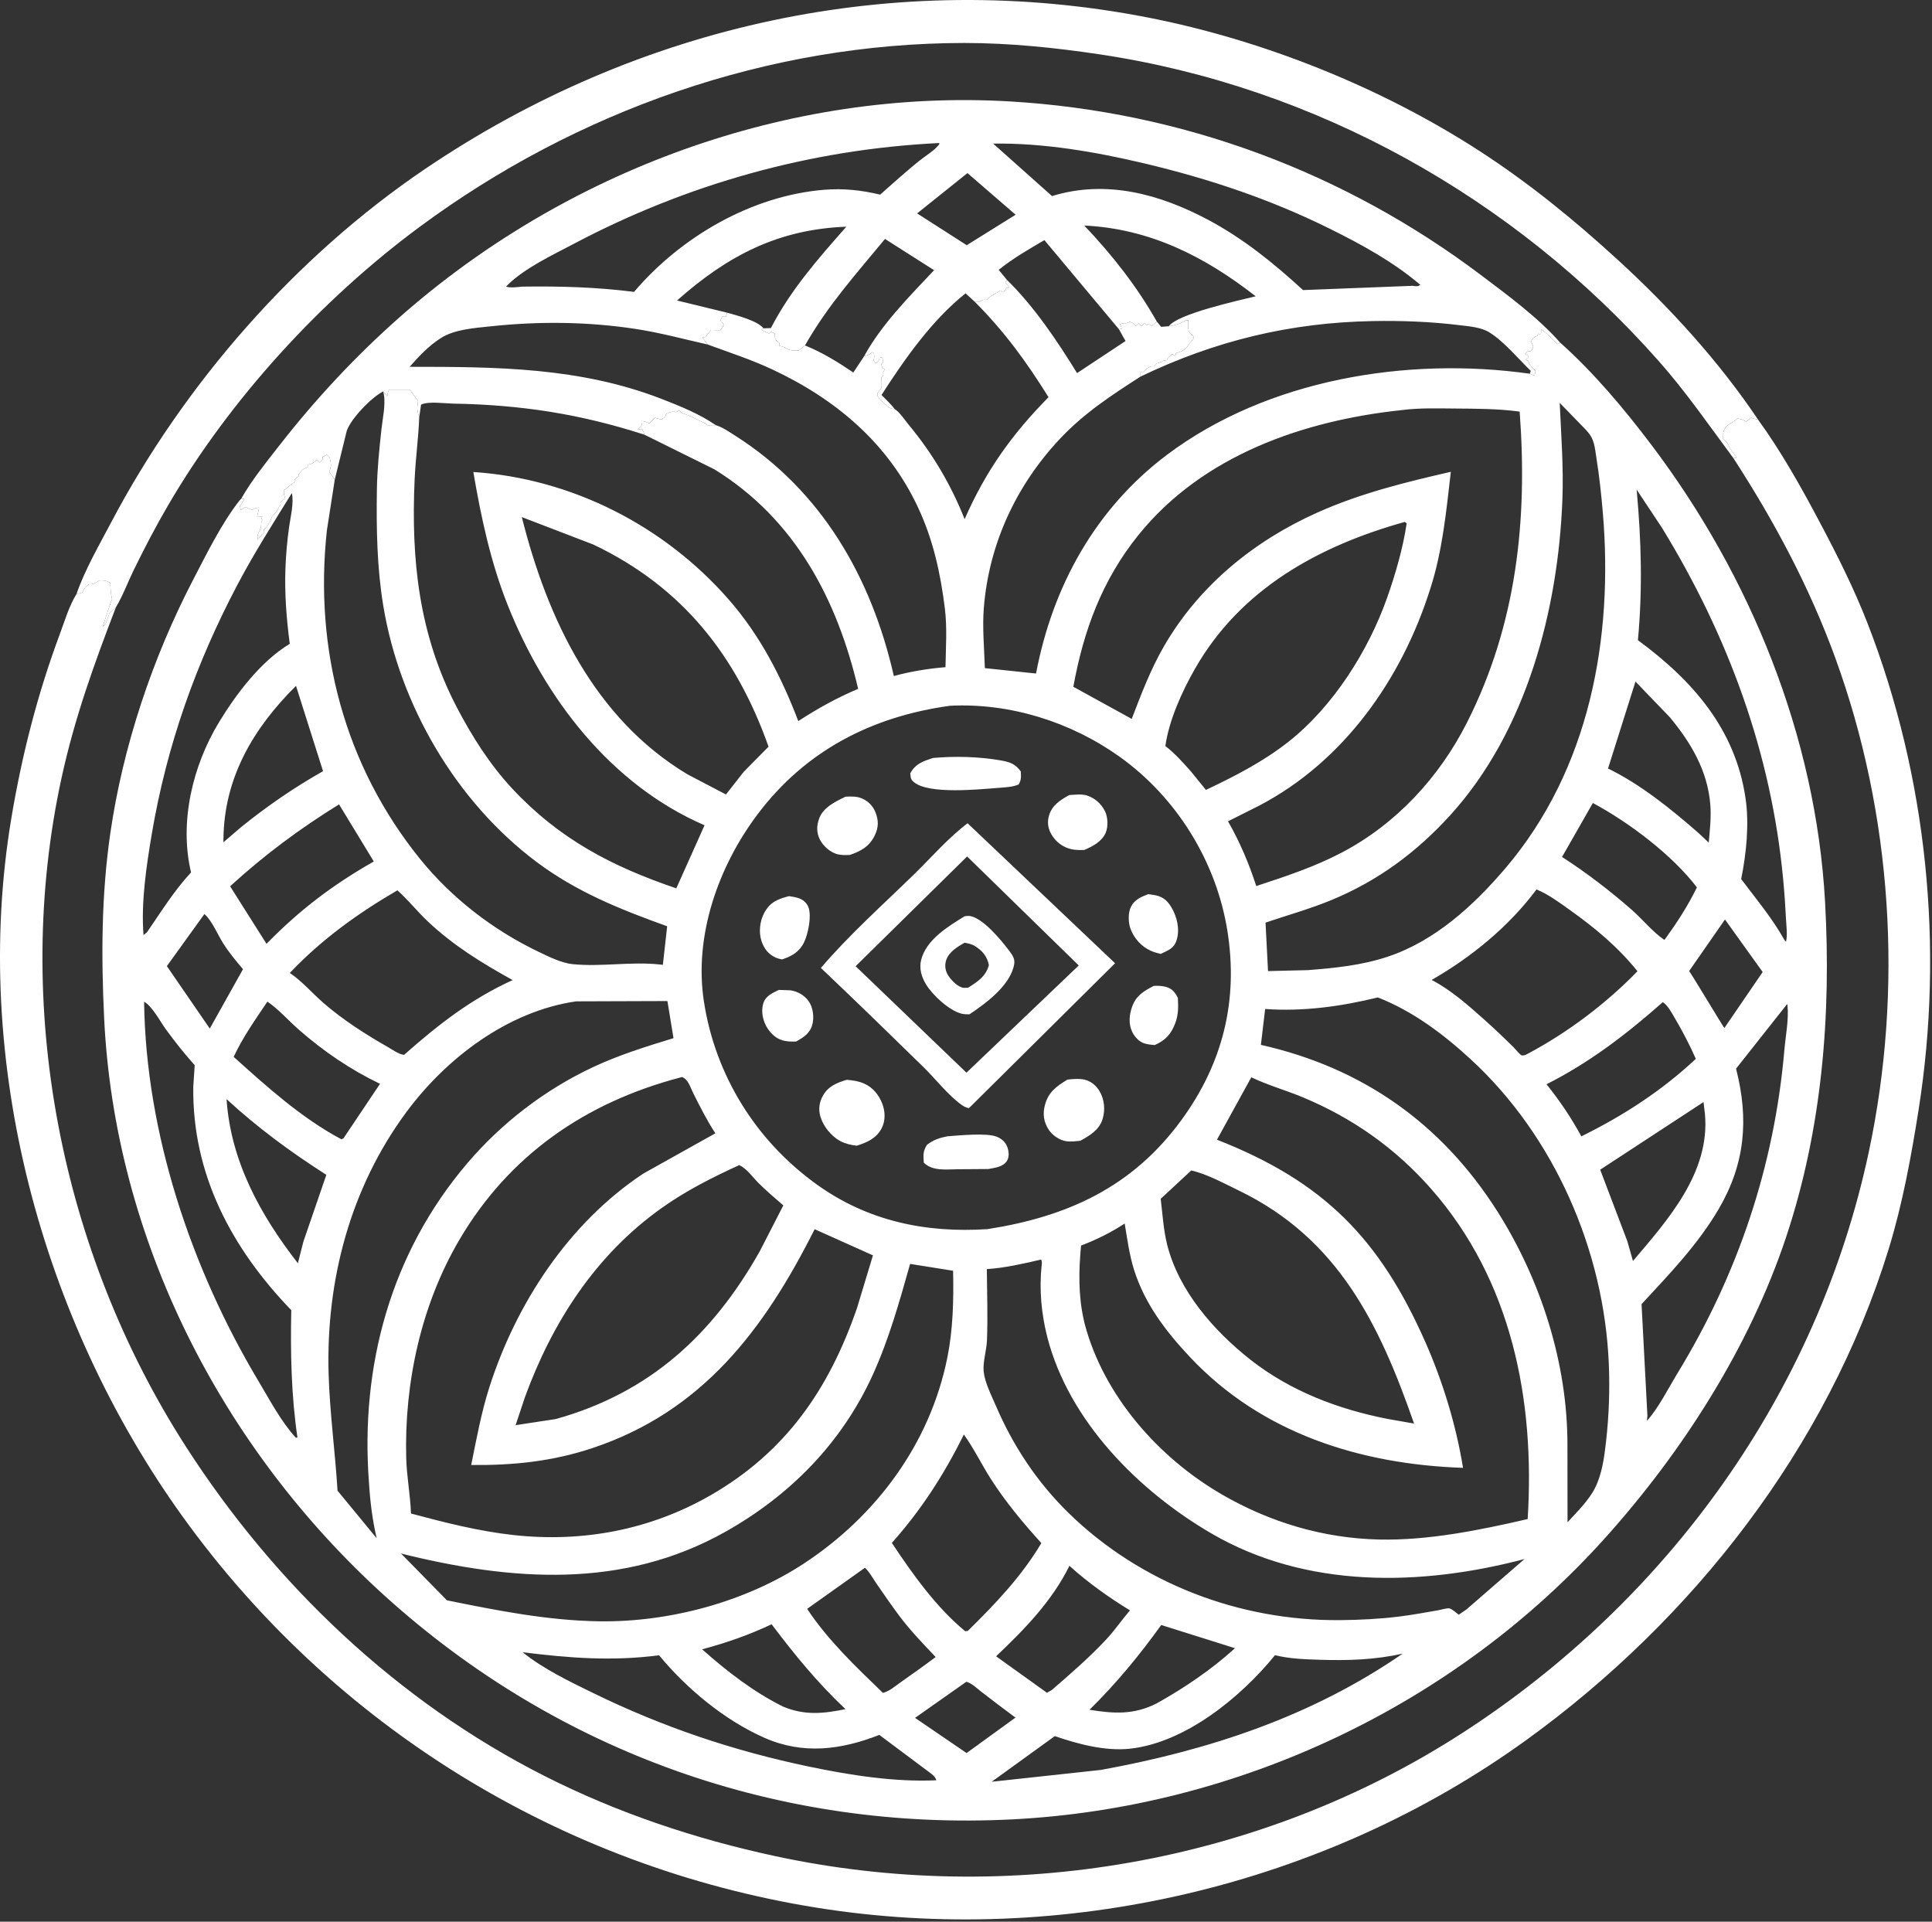 <svg width="187" height="186" viewBox="0 0 187 186" fill="none" xmlns="http://www.w3.org/2000/svg">
<rect x="0" y="0" width="187" height="186" fill="#333333" stroke="none"/>
<path d="M7.396 57.511C8.216 55.147 9.59 52.776 10.757 50.564C17.826 37.161 28.569 24.853 41.182 16.326C61.813 2.378 86.671 -3.095 111.166 1.706C122.277 3.884 133.708 8.457 143.22 14.626C148.032 17.747 152.357 21.279 156.581 25.144C161.594 29.73 166.379 34.97 170.172 40.627L169.474 40.436L169.027 40.811L168.84 40.713C168.613 40.6 168.419 40.546 168.174 40.492L168.049 40.6C167.524 41.028 166.935 41.16 166.795 41.89L166.78 42.469C167.164 42.803 167.165 42.792 167.368 43.239C167.544 43.624 167.896 43.896 168.073 44.302L167.781 44.352C165.418 41.168 163.191 37.932 160.558 34.955C146.58 19.14 127.363 8.388 106.445 5.261C102.129 4.615 97.725 4.16 93.355 4.16C74.393 4.163 55.821 10.714 40.624 21.953C31.069 29.019 22.258 38.639 16.26 48.923C15.066 50.969 13.966 53.081 12.927 55.209C12.36 56.372 11.883 57.676 11.219 58.778L10.582 59.362L10.508 59.594C10.396 59.928 10.264 60.473 9.947 60.63L10.742 58.237L10.848 58.001C10.714 57.47 10.697 56.954 10.671 56.41C10.283 56.189 10.074 56.169 9.63 56.181C9.354 56.345 9.119 56.528 8.789 56.555L8.63 56.55C8.357 56.732 8.243 56.829 8.077 57.125L7.955 57.366L7.396 57.511Z" fill="white"/>
<path d="M167.781 44.352L168.073 44.302C167.895 43.896 167.544 43.624 167.368 43.239C167.165 42.792 167.164 42.803 166.78 42.469L166.795 41.89C166.935 41.16 167.524 41.028 168.049 40.6L168.174 40.492C168.419 40.546 168.613 40.6 168.84 40.713L169.027 40.811L169.474 40.436L170.172 40.627C172.405 43.703 174.31 47.108 176.093 50.465C177.799 53.677 179.444 56.942 180.763 60.336C186.53 75.164 188.183 91.716 185.705 107.399C184.986 111.954 184.142 116.572 182.779 120.979C176.871 140.102 163.85 156.757 147.752 168.401C128.154 182.576 102.859 188.465 79.015 184.637C54.326 180.674 32.272 167.084 17.667 146.775C3.958 127.711 -2.787 102.629 1.08 79.302C2.098 73.158 3.63 67.16 5.809 61.322C6.256 60.124 6.711 58.59 7.396 57.511L7.955 57.366L8.077 57.125C8.243 56.829 8.357 56.732 8.63 56.55L8.789 56.555C9.119 56.528 9.354 56.345 9.63 56.181C10.074 56.169 10.283 56.189 10.671 56.41C10.697 56.954 10.714 57.47 10.848 58.001L10.742 58.237L9.947 60.63C10.264 60.473 10.396 59.928 10.508 59.594L10.582 59.362L11.219 58.778C9.11 64.267 7.226 69.475 5.965 75.255C1.169 97.245 5.836 121.096 17.971 139.98C26.572 153.364 38.461 164.681 52.704 171.895C59.766 175.472 67.299 177.987 75.033 179.652C97.658 184.521 121.939 180.37 141.452 167.79C161.423 154.914 175.908 134.821 180.879 111.511C184.241 95.744 183.161 78.835 177.64 63.681C175.153 56.852 171.733 50.436 167.781 44.352Z" fill="white"/>
<path d="M23.352 48.258C24.401 46.419 25.785 44.723 27.085 43.058C30.552 38.616 34.42 34.47 38.642 30.736C54.705 16.534 76.306 8.542 97.799 9.82C114.399 10.806 130.134 16.652 143.396 26.662C146.021 28.643 148.824 30.698 151.016 33.165C154.292 36.093 157.192 39.557 159.84 43.058C169.44 55.752 175.762 71.286 176.649 87.28C177.257 98.234 176.362 109.267 172.881 119.731C169.34 130.376 162.861 140.504 155.391 148.825C140.813 165.065 119.815 174.963 98.056 176.091C75.475 177.262 53.989 169.631 37.219 154.441C21.432 140.142 11.107 119.948 10.08 98.546C9.792 92.532 9.811 86.664 10.672 80.69C11.892 72.216 14.786 63.609 18.739 56.028C20.019 53.573 21.479 50.593 23.197 48.426L23.352 48.258ZM91.97 68.308C84.409 69.344 77.974 72.631 73.312 78.835C69.527 83.871 67.158 90.559 68.129 96.913C69.226 104.086 73.174 110.429 79.086 114.664C84.02 118.199 89.623 119.356 95.587 118.965C103.314 117.758 109.595 114.909 114.339 108.424C118.367 102.918 119.877 96.819 118.797 90.075C117.728 83.392 113.886 77.176 108.355 73.233C103.634 69.868 97.762 68.024 91.97 68.308ZM23.352 48.258L23.663 48.304L23.316 48.855L23.216 48.99L23.307 49.353L23.76 49.081L24.394 49.353C24.637 49.237 24.799 49.126 25.073 49.126L24.892 50.032H25.073L25.39 49.987L25.3 50.168L25.39 50.349L25.3 50.53L25.254 51.029C25.063 51.57 24.892 51.611 24.937 52.251C25.069 52.056 25.192 51.902 25.36 51.733L25.526 51.572L25.528 51.3C25.865 50.976 26.058 50.641 26.251 50.215C26.405 49.875 26.255 50.081 26.517 49.786C26.714 49.564 26.726 49.579 26.885 49.307L27.021 49.036L27.157 48.855L27.158 48.583L27.609 48.221C27.464 47.881 27.459 47.803 27.474 47.451L28.274 46.836L28.514 46.68L28.515 46.409L28.877 46.092L28.923 45.865C29.247 45.511 29.324 45.347 29.782 45.231L29.783 44.96C30.189 44.957 30.367 44.736 30.689 44.507L30.961 44.777L31.232 44.462L31.232 44.235L31.64 44.009L31.906 44.297L31.958 44.506C32.048 44.864 32.066 45.055 31.958 45.413L31.868 45.684L32.404 46.417L33.561 41.707C33.957 40.528 35.955 38.45 37.093 37.883L37.482 38.348L37.522 38.133C37.58 37.843 37.543 37.955 37.663 37.712L39.658 37.714L40.471 38.801L40.415 39.16C40.348 39.632 40.44 39.942 40.577 40.392L40.754 39.163C41.459 38.819 43.04 39.05 43.837 39.064C50.388 39.178 56.13 40.054 62.377 42.074C62.331 41.853 62.232 41.712 62.119 41.52L61.711 41.563L62.117 41.156L62.074 40.748C62.444 40.801 62.319 40.76 62.637 40.886L62.843 40.973L63.385 40.431L64.021 40.61L64.382 40.34L64.472 40.069C64.764 39.924 64.926 39.823 65.266 39.856L65.47 39.886L65.74 39.706C65.922 39.925 65.999 39.98 66.278 40.074C66.911 40.284 67.446 40.618 68.052 40.883L68.278 40.973L68.459 41.154L69.281 41.15C67.736 40.078 65.843 39.314 64.092 38.632C56.153 35.537 48.031 35.504 39.652 35.502C40.559 34.468 41.508 33.464 42.676 32.718C43.995 31.875 45.931 31.751 47.459 31.588C52.145 31.087 56.82 31.126 61.485 31.831C63.864 32.191 66.159 32.819 68.502 33.346C68.316 33.118 68.158 32.894 68.006 32.642L68.278 32.618L68.822 31.939L69.727 31.956L70.09 31.464L69.729 31.011L69.908 30.651H70.271L70.372 30.262C71.327 30.539 73.276 31.015 73.898 31.776L73.714 31.917C73.971 32.087 74.156 32.166 74.437 32.277L74.618 32.113L74.983 32.279L74.996 32.489C75.027 32.809 75.005 32.689 75.164 33.004L75.434 33.185L75.434 33.456L75.672 33.529C76.206 33.707 75.761 33.548 76.232 33.784C76.608 33.971 76.931 33.932 77.336 33.908L77.917 33.431C79.576 34.107 81.116 35.052 82.596 36.054L83.629 34.494L83.913 34.393C84.284 34.252 84.153 34.337 84.401 34.089L84.584 34.181C84.609 34.468 84.668 34.598 84.537 34.861L84.763 35.176C85.03 34.909 85.123 34.939 85.125 34.544L85.397 34.634L85.487 34.998L85.308 35.268L85.398 35.63L85.669 35.723L85.489 35.993L85.487 36.355L85.308 36.536C85.308 36.743 85.378 37.377 85.306 37.535C85.111 37.966 84.654 37.986 85.127 38.62L85.623 39.072C86.016 39.424 86.059 39.529 86.608 39.598C86.222 39.105 85.763 38.673 85.323 38.228C87.557 34.757 90.203 30.98 93.458 28.394L94.33 29.191L94.823 29.198C95.16 28.973 95.161 29.02 95.541 29.02L95.859 28.701C96.199 28.492 96.475 28.358 96.809 28.114L97.126 28.295L97.444 27.841H97.715L97.308 27.343L97.459 27.083L96.665 26.12C98.021 25.017 99.583 24.124 101.088 23.24L108.306 31.869L108.57 31.839L108.539 31.691L108.403 31.373L108.764 31.282L109.037 31.283L109.354 31.147C109.687 31.289 109.617 31.218 109.827 31.426L109.943 31.553L110.215 31.283L110.487 31.553L110.758 31.283L110.985 31.463L111.166 31.328L111.483 31.553L111.97 31.125L112.389 31.633L113.136 31.575L113.413 31.528C113.959 31.429 114.307 31.285 114.789 31.01L115.017 31.011C115.029 31.279 114.982 31.769 115.062 32.008C115.267 32.623 115.932 32.36 115.243 33.12L115.017 33.366L114.925 33.549C114.633 33.905 114.272 34.069 113.839 34.182L113.745 34.453L113.476 34.274C113.213 34.484 113.061 34.543 112.932 34.861L112.615 34.907L112.389 35.042L111.936 35.179L111.755 35.449L111.484 35.45C111.173 35.519 110.871 35.758 110.668 35.993L110.397 35.994L110.388 36.45C117.602 32.982 124.886 31.221 132.885 31.076C135.651 31.025 138.503 31.133 141.248 31.471C142.193 31.587 143.331 31.659 144.158 32.171C145.573 33.045 146.957 34.728 148.166 35.899L148.066 36.172L148.529 36.355L148.619 35.902C148.367 35.646 148.099 35.408 147.95 35.073L147.893 34.907L147.623 34.817L147.893 34.679V34.408L147.621 34.272L147.849 33.999H148.121L148.301 33.819C148.44 33.611 148.407 33.508 148.301 33.276L148.166 33.094C148.396 32.711 148.388 32.66 148.799 32.506L148.889 32.279L149.027 32.369L149.163 32.279V31.871C149.729 32.21 150.262 32.863 150.748 33.321L151.016 33.165C148.824 30.698 146.021 28.643 143.396 26.662C130.134 16.652 114.399 10.806 97.799 9.82C76.306 8.542 54.705 16.534 38.642 30.736C34.42 34.47 30.552 38.616 27.085 43.058C25.785 44.723 24.401 46.419 23.352 48.258ZM65.774 104.308C56.668 106.72 49.277 111.798 44.454 120.013C40.751 126.322 39.128 133.853 39.318 141.124C39.366 142.934 39.72 144.705 39.778 146.491C43.046 147.365 46.324 148.202 49.695 148.574C56.372 149.311 62.926 148.084 68.758 144.735C76.056 140.545 80.238 134.456 82.947 126.614L84.494 121.504L78.851 118.973C73.966 128.687 67.985 136.632 57.288 140.176C53.437 141.453 49.646 141.838 45.607 141.795C46.118 139.279 46.579 136.735 47.361 134.285C49.961 126.143 55.072 118.356 62.256 113.596L69.241 109.691C68.437 108.47 67.786 107.165 67.125 105.863C66.831 105.284 66.631 104.472 66.014 104.244L65.774 104.308ZM135.708 39.689C126.172 40.694 116.429 44.068 110.215 51.753C106.684 56.121 104.885 60.998 103.889 66.472L109.541 69.582C110.462 67.178 111.365 64.796 112.657 62.559C116.048 56.687 121.375 52.349 127.519 49.604C131.686 47.742 136 46.679 140.428 45.665C139.987 49.465 139.619 53.346 138.431 57.005C135.685 65.702 130.1 73.666 121.898 77.966L118.859 79.494C120.009 81.494 120.883 83.568 121.596 85.76C124.441 84.823 127.19 83.922 129.855 82.527C135.13 79.766 139.313 75.228 141.987 69.943C146.8 60.432 147.873 50.326 147.089 39.838C145.011 39.56 142.91 39.555 140.816 39.541C139.168 39.53 137.343 39.471 135.708 39.689ZM40.577 40.392C40.503 42.4 40.222 44.399 40.132 46.409C39.781 54.225 40.546 61.433 44.217 68.463C45.676 71.259 47.41 73.999 49.567 76.314C54.124 81.204 59.209 83.858 65.46 85.982L68.193 79.877C59.093 75.937 52.714 67.565 49.129 58.536C47.485 54.394 46.562 50.064 45.814 45.684C55.312 46.311 64.259 50.863 70.515 58.005C73.559 61.48 75.631 65.5 77.266 69.793C79.144 68.573 80.994 67.548 83.061 66.671C81.019 57.992 76.964 50.258 69.151 45.427L62.377 42.074C56.13 40.054 50.388 39.178 43.837 39.064C43.04 39.05 41.459 38.819 40.754 39.163L40.577 40.392ZM121.114 104.27L117.791 110.309C128.093 114.353 133.539 119.845 138 129.986C139.661 133.763 140.952 137.996 141.606 142.071C131.656 141.728 122.099 138.727 115.158 131.326C112.823 128.836 110.813 126.208 109.768 122.913C109.31 121.466 109.109 119.917 108.859 118.425C107.523 119.297 106.131 119.991 104.638 120.555C104.405 122.964 104.363 125.392 104.903 127.766L104.957 128.01L104.993 128.156C106.835 135.094 112.135 141.094 118.276 144.651C122.937 147.351 128.097 148.889 133.493 149.009C138.246 149.115 143.244 148.094 147.865 147.028C148.583 135.532 146.33 123.94 138.504 115.048C135.053 111.127 130.916 108.209 126.091 106.202C124.452 105.52 122.712 105.036 121.114 104.27ZM110.388 36.45C107.533 38.288 104.885 40.018 102.541 42.526C98.327 47.035 95.716 52.678 95.224 58.846C95.073 60.743 95.266 62.762 95.325 64.667L100.279 65.189C101.878 56.745 106.04 49.211 112.972 44.006C122.683 36.715 136.192 34.499 148.066 36.172L148.166 35.899C146.957 34.728 145.573 33.045 144.158 32.171C143.331 31.659 142.193 31.587 141.248 31.471C138.503 31.133 135.651 31.025 132.885 31.076C124.886 31.221 117.602 32.982 110.388 36.45ZM39.652 35.502C48.031 35.504 56.153 35.537 64.092 38.632C65.843 39.314 67.736 40.078 69.281 41.15C69.923 41.341 70.581 41.801 71.148 42.161C79.54 47.489 84.363 55.932 86.515 65.432C88.126 64.99 89.85 64.711 91.515 64.575C91.545 62.707 91.684 60.757 91.455 58.901C91.032 55.477 90.33 52.273 88.862 49.126C85.947 42.877 80.875 38.618 74.712 35.739C72.683 34.791 70.597 34.118 68.502 33.346C66.159 32.819 63.864 32.191 61.485 31.831C56.82 31.126 52.145 31.087 47.459 31.588C45.931 31.751 43.995 31.875 42.676 32.718C41.508 33.464 40.559 34.468 39.652 35.502ZM32.404 46.417L31.64 51.333C30.385 62.849 33.346 74.1 40.672 83.155C43.727 86.933 47.751 90.032 52.13 92.123C53.114 92.593 54.335 93.21 55.431 93.32C58.217 93.599 61.097 93.044 63.911 93.356L64.16 93.384L64.575 89.652C60.031 88.016 55.83 86.343 51.931 83.424C44.136 77.588 38.677 68.213 37.098 58.631C36.484 54.906 36.423 51.178 36.479 47.414C36.509 45.448 36.705 43.528 36.917 41.576C37.026 40.566 37.334 39.18 37.156 38.193L37.093 37.883C35.955 38.45 33.957 40.528 33.561 41.707L32.404 46.417ZM150.966 38.992C151.106 42.103 151.345 45.229 151.226 48.343C150.816 59.05 147.745 70.768 140.397 78.872C137.12 82.484 133.39 85.245 128.868 87.116C126.786 87.977 124.621 88.575 122.492 89.299L122.733 93.99L126.599 93.897C129.219 93.689 131.743 93.442 134.257 92.617C138.869 91.103 142.637 87.645 145.725 84.018C153.853 74.47 156.176 61.786 155.137 49.591C154.984 47.794 154.79 46.017 154.505 44.235C154.366 43.367 154.327 42.571 153.737 41.88L153.549 41.652L150.966 38.992ZM55.756 96.92C49.178 97.872 43.22 102.386 39.335 107.636C33.904 114.977 31.535 123.955 31.808 133.027C31.922 136.787 32.442 140.53 32.67 144.282L36.458 148.884C36.043 147.106 35.831 145.374 35.717 143.553C34.846 132.239 37.814 121.28 45.253 112.563C48.584 108.66 52.775 105.453 57.42 103.276C59.923 102.104 62.553 101.288 65.189 100.482L64.6 96.89L55.756 96.92ZM133.362 96.54C129.794 97.414 126.141 97.92 122.455 97.659L122.043 101.132C131.856 103.338 139.528 108.731 144.921 117.229C149.14 123.877 151.732 131.959 151.713 139.876L151.723 147.336C152.644 146.333 153.778 145.231 154.392 144.003C155.073 142.64 155.28 141.025 155.45 139.526C155.734 137.02 155.822 134.546 155.719 132.026C155.27 121.047 150.443 109.954 142.318 102.496C139.652 100.049 136.752 97.873 133.362 96.54ZM88.09 122.331C87.066 125.961 86.044 129.623 84.477 133.066C81.488 139.637 76.506 144.714 70.223 148.252C60.276 153.852 49.488 153.018 38.814 150.363L43.261 154.894C48.132 155.881 53.022 156.852 58.012 156.924C64.774 157.021 72.142 155.056 77.815 151.328C84.835 146.714 90.035 139.693 91.698 131.38C92.249 128.628 92.312 125.79 92.25 122.995L88.09 122.331ZM100.735 121.919C99.02 122.314 97.277 122.719 95.517 122.835C95.536 125.119 95.616 127.43 95.531 129.712C95.495 130.662 95.12 131.829 95.209 132.728C95.315 133.813 95.956 135.045 96.384 136.046C98.046 139.927 100.367 143.438 103.387 146.398C110.364 153.233 119.938 156.89 129.677 156.811C131.578 156.795 133.536 156.697 135.423 156.464C136.688 156.308 137.943 156.073 139.199 155.856C139.437 155.815 140.096 155.622 140.286 155.673C140.564 155.748 140.96 156.106 141.192 156.287L141.927 155.785L147.559 150.898C137.531 153.535 126.479 153.785 117.284 148.438C110.198 144.318 103.447 137.53 101.364 129.398C100.796 127.179 100.572 124.756 100.822 122.477C100.858 122.15 100.859 122.3 100.808 121.971L100.735 121.919ZM115.303 113.287L112.345 116.031C112.523 117.485 112.606 118.987 112.956 120.411C114.065 124.915 117.488 128.82 121.052 131.619C124.912 134.651 129.565 136.414 134.352 137.343L136.867 137.785C133.529 128.191 129.535 119.894 119.925 115.24C118.513 114.557 116.836 113.635 115.303 113.287ZM71.544 112.773C68.91 113.98 66.408 115.239 64.037 116.926C57.653 121.466 53.448 127.98 50.797 135.264L49.906 137.939L53.794 137.348C62.862 134.817 68.944 129.239 73.53 121.127L75.819 116.669C75.004 115.96 74.165 115.255 73.403 114.49C72.863 113.948 72.253 113.067 71.544 112.773ZM135.966 50.517C127.629 52.846 120.068 57.005 115.657 64.74C114.413 66.922 113.148 69.699 112.797 72.207C113.729 72.928 114.477 73.778 115.26 74.653L116.721 76.455C119.543 75.116 122.251 73.733 124.716 71.792C129.013 68.409 132.434 63.019 134.249 57.887C135.059 55.597 135.801 53.05 136.154 50.645L135.966 50.517ZM50.507 50.048C52.97 59.863 57.531 69.553 66.557 74.956L70.268 76.896L71.992 74.695L74.389 72.27C71.258 63.432 66.041 56.812 57.44 52.71L50.507 50.048ZM85.323 38.228C85.763 38.673 86.222 39.105 86.608 39.598C87.091 39.9 87.578 40.658 87.947 41.102C90.243 43.869 92.047 46.907 93.368 50.25C95.389 45.622 97.948 42.027 101.489 38.445C99.333 34.989 97.213 32.075 94.33 29.191L93.458 28.394C90.203 30.98 87.557 34.757 85.323 38.228ZM38.466 86.172C34.599 88.427 31.149 90.913 28.05 94.169C29.256 94.984 30.226 96.137 31.327 97.09C33.222 98.728 35.313 100.07 37.484 101.308C37.908 101.55 38.634 102.072 39.112 102.095C42.453 99.154 45.536 96.728 49.618 94.861C46.62 93.196 43.923 91.549 41.414 89.189C40.39 88.226 39.511 87.106 38.466 86.172ZM148.719 86.089C146.049 89.673 142.424 92.64 138.567 94.85C140.367 95.759 142.161 97.344 143.672 98.694C144.646 99.565 145.598 100.465 146.522 101.387C146.639 101.504 147.146 102.098 147.26 102.138C147.375 102.179 147.504 102.141 147.623 102.117L147.985 101.932C151.82 99.877 155.46 97.124 158.493 94.004C156.595 91.649 154.396 89.819 151.948 88.076C150.961 87.373 149.852 86.543 148.719 86.089ZM28.248 47.723C26.458 50.617 24.621 53.494 23.03 56.504C18.964 64.198 16.141 72.143 14.69 80.732C14.16 83.873 13.648 87.309 13.888 90.502L14.226 90.235C15.567 88.284 16.875 86.175 18.492 84.442C17.33 79.574 18.643 74.092 21.219 69.867C22.904 67.105 25.247 64.011 28.047 62.312C27.727 59.888 27.54 57.48 27.627 55.033C27.675 53.697 27.794 52.349 27.979 51.025C28.118 50.034 28.465 48.687 28.248 47.723ZM13.948 96.955C14.112 109.705 18.524 122.821 25.04 133.712C26.119 135.516 27.218 137.617 28.643 139.164L28.787 139.123C28.191 135.036 28.106 130.929 28.192 126.807C22.404 120.807 18.597 113.637 18.707 105.193L18.845 103.097C17.84 101.976 16.905 100.802 16.023 99.581C15.487 98.84 14.732 97.39 13.948 96.955ZM158.413 47.394C158.864 52.339 158.994 57.016 158.535 61.962C163.834 65.863 167.961 70.555 168.951 77.251C169.323 79.768 169.031 82.596 168.53 85.085C169.979 87.01 171.529 88.855 172.707 90.967L172.868 91.154C173.024 90.5 172.907 89.71 172.874 89.036C172.809 87.714 172.716 86.403 172.592 85.085C171.442 72.866 167.262 61.534 160.873 51.099L158.413 47.394ZM172.983 97.177L168.034 103.433C169.29 108.324 168.914 112.641 166.365 117C164.344 120.454 161.587 123.31 158.887 126.226L159.454 137.04L159.404 137.529C160.561 136.229 161.46 134.398 162.369 132.909C168.218 123.327 171.746 112.834 172.711 101.625C172.828 100.271 173.155 98.633 173.009 97.293L172.983 97.177ZM93.293 138.845C91.389 142.697 89.183 146.123 86.323 149.336C88.32 152.342 90.616 155.574 93.416 157.879L93.669 157.86C96.322 155.253 98.883 152.573 100.793 149.355C99.008 147.383 97.324 145.366 95.889 143.119C95.005 141.735 94.249 140.167 93.293 138.845ZM50.587 159.918C52.557 161.509 55.127 162.751 57.394 163.858C64.153 167.158 70.979 169.457 78.332 170.993C82.264 171.814 86.598 172.499 90.632 172.31C90.505 171.849 89.956 171.561 89.585 171.262L85.112 167.919C81.403 169.371 77.72 169.852 73.971 168.191C70.115 166.482 66.469 163.453 63.793 160.213C59.242 160.801 55.117 160.483 50.587 159.918ZM123.41 160.202C120.117 164.261 114.724 168.678 109.369 169.254C106.984 169.51 104.334 168.808 102.096 168.034L95.988 172.454L106.549 171.309C117.009 169.407 126.941 166.14 135.763 160.056C133.045 160.651 130.546 160.733 127.775 160.648C126.331 160.604 124.815 160.556 123.41 160.202ZM160.942 96.997C157.468 100.071 153.85 102.85 149.689 104.943C150.95 106.513 152.103 108.213 153.058 109.987C157.15 107.966 160.798 105.604 164.142 102.486C163.529 101.095 162.837 99.78 162.066 98.471C161.781 97.987 161.425 97.303 160.942 96.997ZM32.817 77.855C29.045 80.182 25.544 82.788 22.273 85.782L25.794 91.351C29.009 88.069 32.187 85.655 36.179 83.381L32.817 77.855ZM25.882 96.946C24.727 98.658 23.487 100.418 22.617 102.293C25.855 105.204 29.181 108.21 33.044 110.271L33.249 110.173L36.782 104.902C33.896 103.515 31.312 101.754 28.903 99.641C27.928 98.785 26.945 97.664 25.882 96.946ZM154.173 77.721L151.192 82.944C153.547 84.464 155.834 86.213 157.94 88.061C158.978 88.972 159.948 90.182 161.068 90.957L161.154 90.909C162.323 89.291 163.367 87.689 164.244 85.889C161.861 82.752 157.651 79.581 154.173 77.721ZM164.886 106.667L154.883 113.214L157.498 120.097L158.057 122.048C161.471 118.033 165.512 113.496 165.027 107.865L164.886 106.667ZM103.509 151.555C101.838 154.958 99.138 157.73 96.412 160.311L101.338 163.842L101.804 163.573C103.622 162.001 105.457 160.416 107.095 158.654C107.921 157.767 108.588 156.778 109.372 155.863C107.313 154.612 105.303 153.171 103.509 151.555ZM158.299 65.968L155.644 74.381C158.843 75.953 161.715 78.282 164.389 80.614L165.389 81.55C165.499 80.337 165.639 79.106 165.544 77.888C165.288 74.619 163.678 71.89 161.622 69.419L158.299 65.968ZM83.717 151.742L78.124 155.718C80.128 158.751 82.855 161.341 85.462 163.852C86.085 163.694 86.629 163.212 87.149 162.843C88.291 162.032 89.448 161.23 90.561 160.38C89.343 159.095 88.109 157.819 87.046 156.399C86.285 155.383 85.571 154.332 84.847 153.292C84.515 152.816 84.143 152.121 83.717 151.742ZM101.088 23.24C99.583 24.124 98.021 25.017 96.665 26.12L97.459 27.083C100.095 29.665 102.319 32.978 104.25 36.112L108.946 33.004L108.817 32.789L108.306 31.869L101.088 23.24ZM28.65 66.382C24.529 70.472 21.692 75.254 21.627 81.193V81.522L23.34 80.051C25.869 78.012 28.439 76.245 31.267 74.64L28.65 66.382ZM21.928 106.383C22.33 112.39 25.196 117.597 28.832 122.267L29.363 120.183L31.587 113.711C28.083 111.463 24.993 109.198 21.928 106.383ZM112.396 157.282C110.263 160.243 108.057 162.926 105.453 165.486C107.829 165.87 109.756 165.987 111.969 164.862C114.654 163.359 117.255 161.604 119.535 159.528L112.396 157.282ZM74.685 157.211C72.459 158.258 70.333 158.997 67.961 159.635C70.348 161.757 72.954 163.777 75.825 165.194C77.911 166.046 79.673 165.866 81.836 165.427C79.1 162.841 76.951 160.205 74.685 157.211ZM19.785 88.468L16.151 93.509L20.305 99.554L23.521 93.806C22.83 92.999 22.163 92.19 21.593 91.29C21.056 90.442 20.52 89.103 19.785 88.468ZM166.962 88.995L163.494 93.985C163.877 94.522 166.835 99.468 166.905 99.499L170.611 94.081L166.962 88.995ZM93.532 162.775L88.568 166.271L93.556 169.675L98.288 166.245C97.185 165.427 96.091 164.601 95.006 163.761C94.559 163.414 94.074 162.92 93.532 162.775Z" fill="white"/>
<path d="M23.352 48.258C24.401 46.419 25.785 44.723 27.085 43.058C30.552 38.616 34.42 34.47 38.642 30.736C54.705 16.534 76.306 8.542 97.799 9.82C114.399 10.806 130.134 16.652 143.396 26.662C146.021 28.643 148.824 30.698 151.016 33.165L150.748 33.321C150.262 32.863 149.729 32.21 149.163 31.871V32.279L149.027 32.369L148.889 32.279L148.799 32.506C148.388 32.66 148.396 32.711 148.166 33.094L148.301 33.276C148.407 33.508 148.44 33.611 148.301 33.819L148.121 33.999H147.849L147.621 34.272L147.893 34.408V34.679L147.623 34.817L147.893 34.907L147.95 35.073C148.099 35.408 148.367 35.646 148.619 35.902L148.529 36.355L148.066 36.172L148.166 35.899C146.957 34.728 145.573 33.045 144.158 32.171C143.331 31.659 142.193 31.587 141.248 31.471C138.503 31.133 135.651 31.025 132.885 31.076C124.886 31.221 117.602 32.982 110.388 36.45L110.397 35.994L110.668 35.993C110.871 35.758 111.173 35.519 111.484 35.45L111.755 35.449L111.936 35.179L112.389 35.042L112.615 34.907L112.932 34.861C113.061 34.543 113.212 34.484 113.476 34.274L113.745 34.453L113.839 34.182C114.272 34.069 114.633 33.905 114.925 33.549L115.017 33.366L115.243 33.12C115.932 32.36 115.267 32.623 115.062 32.008C114.982 31.769 115.029 31.279 115.017 31.011L114.789 31.01C114.307 31.285 113.959 31.429 113.413 31.528L113.136 31.575L112.389 31.633L111.97 31.125L111.483 31.553L111.166 31.328L110.985 31.463L110.758 31.283L110.487 31.553L110.215 31.283L109.943 31.553L109.827 31.426C109.617 31.218 109.687 31.289 109.354 31.147L109.037 31.283L108.764 31.282L108.403 31.373L108.539 31.691L108.57 31.839L108.306 31.869L101.088 23.24C99.583 24.124 98.021 25.017 96.665 26.12L97.459 27.083L97.308 27.343L97.715 27.841H97.444L97.126 28.295L96.809 28.114C96.475 28.358 96.199 28.492 95.859 28.701L95.541 29.02C95.161 29.02 95.16 28.973 94.823 29.198L94.33 29.191L93.458 28.394C90.203 30.98 87.557 34.757 85.323 38.228C85.763 38.673 86.222 39.105 86.608 39.598C86.059 39.529 86.016 39.424 85.623 39.072L85.127 38.62C84.654 37.986 85.111 37.966 85.306 37.535C85.378 37.377 85.308 36.743 85.308 36.536L85.487 36.355L85.489 35.993L85.669 35.723L85.398 35.63L85.308 35.268L85.487 34.998L85.397 34.634L85.125 34.544C85.123 34.939 85.029 34.909 84.763 35.176L84.536 34.861C84.668 34.598 84.609 34.468 84.584 34.181L84.401 34.089C84.153 34.337 84.284 34.252 83.913 34.393L83.629 34.494L82.596 36.054C81.116 35.052 79.576 34.107 77.917 33.431L77.336 33.908C76.931 33.932 76.608 33.971 76.232 33.784C75.761 33.548 76.206 33.707 75.672 33.529L75.434 33.456L75.433 33.185L75.164 33.004C75.005 32.689 75.027 32.809 74.996 32.489L74.983 32.279L74.618 32.113L74.437 32.277C74.156 32.166 73.971 32.087 73.714 31.917L73.898 31.776C73.276 31.015 71.327 30.539 70.372 30.262L70.271 30.651H69.908L69.729 31.011L70.09 31.464L69.727 31.956L68.822 31.939L68.278 32.618L68.006 32.642C68.158 32.894 68.316 33.118 68.502 33.346C66.159 32.819 63.864 32.191 61.485 31.831C56.82 31.126 52.145 31.087 47.459 31.588C45.931 31.751 43.995 31.875 42.676 32.718C41.508 33.464 40.558 34.468 39.652 35.502C48.031 35.504 56.153 35.537 64.092 38.632C65.843 39.314 67.736 40.078 69.281 41.15L68.459 41.154L68.278 40.973L68.052 40.883C67.446 40.618 66.911 40.284 66.278 40.074C65.999 39.98 65.922 39.925 65.74 39.706L65.47 39.886L65.266 39.856C64.926 39.823 64.764 39.924 64.472 40.069L64.382 40.34L64.021 40.61L63.385 40.431L62.843 40.973L62.637 40.886C62.319 40.76 62.444 40.801 62.074 40.748L62.117 41.156L61.711 41.563L62.119 41.52C62.232 41.712 62.331 41.853 62.376 42.074C56.13 40.054 50.388 39.178 43.837 39.064C43.04 39.05 41.459 38.819 40.754 39.163L40.577 40.392C40.44 39.942 40.348 39.632 40.415 39.16L40.471 38.801L39.658 37.714L37.663 37.712C37.543 37.955 37.58 37.843 37.522 38.133L37.482 38.348L37.093 37.883C35.955 38.45 33.957 40.528 33.561 41.707L32.404 46.417L31.868 45.684L31.958 45.413C32.066 45.055 32.048 44.864 31.958 44.506L31.906 44.297L31.64 44.009L31.232 44.235L31.232 44.462L30.961 44.777L30.689 44.507C30.367 44.736 30.189 44.957 29.783 44.96L29.782 45.231C29.324 45.347 29.247 45.511 28.923 45.865L28.877 46.092L28.515 46.409L28.514 46.68L28.274 46.836L27.473 47.451C27.459 47.803 27.464 47.881 27.609 48.221L27.158 48.583L27.156 48.855L27.021 49.036L26.885 49.307C26.726 49.579 26.714 49.564 26.517 49.786C26.255 50.081 26.405 49.875 26.251 50.215C26.058 50.641 25.865 50.976 25.528 51.3L25.526 51.572L25.36 51.733C25.192 51.902 25.069 52.056 24.937 52.251C24.892 51.611 25.063 51.57 25.254 51.029L25.3 50.53L25.39 50.349L25.3 50.168L25.39 49.987L25.073 50.032H24.892L25.073 49.126C24.799 49.126 24.637 49.237 24.394 49.353L23.76 49.081L23.307 49.353L23.216 48.99L23.316 48.855L23.663 48.304L23.352 48.258ZM90.834 13.848C78.434 14.461 66.493 17.809 55.529 23.604C53.479 24.686 50.779 25.953 49.127 27.59L48.983 27.75C49.506 27.877 50.032 27.788 50.561 27.741C54.243 27.691 57.717 27.788 61.371 28.251C65.895 22.928 72.754 18.936 79.781 18.367C81.64 18.218 83.381 18.405 85.19 18.838C86.427 17.742 87.658 16.636 88.94 15.592C89.491 15.143 90.614 14.473 90.951 13.886L90.834 13.848ZM96.127 13.899L101.826 18.976C107.061 17.371 112.221 18.77 116.917 21.265C120.33 23.079 123.287 25.474 126.122 28.077L136.708 27.664C137.043 27.686 137.196 27.779 137.471 27.569C134.891 25.361 131.785 23.661 128.752 22.158C122.959 19.285 117.054 17.31 110.771 15.818C106.038 14.694 101.002 13.827 96.127 13.899ZM65.53 29.086L70.372 30.262C71.327 30.539 73.276 31.015 73.898 31.776L74.618 31.753C76.513 28.071 79.203 25.019 81.918 21.943C75.34 22.186 70.42 24.741 65.53 29.086ZM85.66 23.127C82.849 26.535 80.126 29.551 77.917 33.431C79.576 34.107 81.116 35.052 82.596 36.054L83.629 34.494C85.322 31.4 88.005 28.707 90.412 26.151L85.66 23.127ZM104.947 21.83C107.646 24.675 110.032 27.7 111.97 31.125L112.389 31.633L113.136 31.575C113.941 30.392 119.855 29.089 121.538 28.677C116.603 24.819 111.284 22.133 104.947 21.83ZM93.641 16.753L88.768 20.655L93.572 23.733L98.303 20.784L93.641 16.753Z" fill="white"/>
<path d="M75.386 95.812L76.507 95.851C77.211 95.954 77.865 96.328 78.276 96.912C78.704 97.52 78.817 98.48 78.621 99.189C78.39 100.024 77.774 100.41 77.057 100.805C76.707 100.824 76.352 100.816 76.006 100.756C75.266 100.628 74.739 100.185 74.32 99.577C73.861 98.909 73.635 97.935 73.871 97.14C74.093 96.392 74.746 96.124 75.386 95.812Z" fill="white"/>
<path d="M111.131 86.545L111.848 86.653C112.598 86.811 113.017 87.198 113.401 87.851C113.926 88.744 114.204 89.93 113.9 90.945C113.64 91.81 113.085 91.973 112.34 92.328C112.009 92.249 111.682 92.157 111.371 92.017C110.474 91.613 109.738 90.792 109.412 89.867C109.2 89.266 109.179 88.34 109.467 87.766C109.822 87.058 110.439 86.817 111.131 86.545Z" fill="white"/>
<path d="M111.685 95.42C112.078 95.408 112.461 95.411 112.843 95.517C113.483 95.693 113.726 96.043 114.008 96.588C114.051 97.469 114.068 98.188 113.757 99.022C113.359 100.093 112.801 100.691 111.763 101.152C111.431 101.12 111.077 101.089 110.758 100.987C110.243 100.82 109.835 100.372 109.6 99.898C109.214 99.12 109.294 98.232 109.579 97.437C109.967 96.355 110.704 95.921 111.685 95.42Z" fill="white"/>
<path d="M76.369 86.735C76.716 86.788 77.121 86.847 77.443 86.987C77.824 87.153 78.12 87.446 78.259 87.838C78.567 88.702 78.219 90.424 77.803 91.249C77.35 92.147 76.611 92.567 75.689 92.862C75.475 92.813 75.272 92.768 75.071 92.678C74.379 92.369 73.962 91.821 73.717 91.115C73.418 90.254 73.539 89.14 73.977 88.344C74.552 87.301 75.259 87.03 76.369 86.735Z" fill="white"/>
<path d="M91.691 109.981C92.779 109.903 95.518 109.62 96.495 110.028C96.902 110.198 97.261 110.485 97.446 110.892C97.638 111.313 97.724 111.905 97.486 112.32C97.123 112.952 96.305 113.025 95.662 113.148L92.754 113.169C91.606 113.172 90.275 113.385 89.413 112.53C89.365 111.811 89.326 111.418 89.727 110.802C90.378 110.315 90.898 110.141 91.691 109.981Z" fill="white"/>
<path d="M103.493 76.952C104.009 76.927 104.683 76.831 105.181 76.987C105.963 77.233 106.576 77.774 106.948 78.508C107.235 79.073 107.273 80.006 107.026 80.59C106.656 81.463 105.754 81.918 104.935 82.27C104.532 82.276 104.12 82.283 103.724 82.197C102.868 82.011 102.183 81.483 101.747 80.724C101.422 80.157 101.352 79.543 101.541 78.916C101.844 77.912 102.629 77.439 103.493 76.952Z" fill="white"/>
<path d="M81.844 77.109C82.389 77.086 82.921 77.06 83.431 77.281C84.049 77.549 84.503 78.016 84.746 78.643C85.046 79.415 85.042 80.075 84.684 80.828C84.165 81.919 83.353 82.376 82.25 82.749C81.85 82.763 81.433 82.781 81.043 82.677C80.377 82.5 79.682 81.901 79.373 81.29C79.014 80.583 79.027 79.918 79.3 79.191C79.699 78.129 80.888 77.569 81.844 77.109Z" fill="white"/>
<path d="M103.327 104.492C103.841 104.434 104.471 104.38 104.978 104.498C105.58 104.638 106.094 105.063 106.408 105.583C106.899 106.397 106.998 107.415 106.717 108.322C106.391 109.375 105.468 109.913 104.57 110.412C104.125 110.456 103.637 110.524 103.193 110.455C102.53 110.351 101.855 109.884 101.496 109.326C101.022 108.591 100.918 107.848 101.128 107.005C101.452 105.704 102.25 105.141 103.327 104.492Z" fill="white"/>
<path d="M90.3 73.364C92.412 73.172 94.725 73.23 96.822 73.592C97.722 73.747 98.275 73.924 98.803 74.669C98.829 75.171 98.867 75.491 98.585 75.937C97.953 76.192 97.26 76.204 96.587 76.26C94.716 76.406 89.962 76.888 88.503 75.735C88.117 75.43 88.163 75.317 88.105 74.85C88.618 73.915 89.321 73.691 90.3 73.364Z" fill="white"/>
<path d="M81.967 104.512C82.559 104.565 83.1 104.638 83.649 104.881C84.486 105.253 85.076 105.983 85.399 106.831C85.682 107.575 85.719 108.45 85.351 109.174C84.842 110.175 83.943 110.569 82.926 110.892C82.379 110.829 81.809 110.698 81.321 110.437C80.45 109.971 79.667 108.995 79.4 108.045C79.199 107.328 79.305 106.646 79.678 106.002C80.188 105.121 81.035 104.784 81.967 104.512Z" fill="white"/>
<path d="M93.652 79.682L107.929 93.231L93.784 107.259C93.51 107.197 93.334 107.122 93.096 106.955C91.807 106.051 90.556 104.432 89.414 103.314C86.114 100.085 82.805 96.862 79.453 93.686C82.19 90.481 85.418 87.6 88.437 84.66C90.144 82.998 91.751 81.122 93.652 79.682ZM93.608 82.895L82.816 93.519L93.545 103.824L104.412 93.445L93.608 82.895Z" fill="white"/>
<path d="M93.379 88.678C93.525 88.664 93.716 88.635 93.865 88.657C95.149 88.846 96.93 91.024 97.696 92.043C97.996 92.441 98.248 92.798 98.166 93.307C97.84 95.328 95.436 97.112 93.836 98.173C93.59 98.172 93.338 98.179 93.096 98.12C91.87 97.823 90.259 96.31 89.63 95.276C89.196 94.563 88.953 93.749 89.155 92.926C89.639 90.955 91.757 89.671 93.379 88.678ZM93.355 91.244C92.674 91.645 91.855 92.121 91.585 92.92C91.404 93.457 91.502 94.025 91.822 94.481C92.138 94.932 92.708 95.536 93.277 95.613L93.697 95.602C94.635 95.008 95.402 94.53 95.715 93.418C95.552 92.581 95.128 92.064 94.411 91.597C94.073 91.376 93.744 91.318 93.355 91.244Z" fill="white"/>
</svg>
